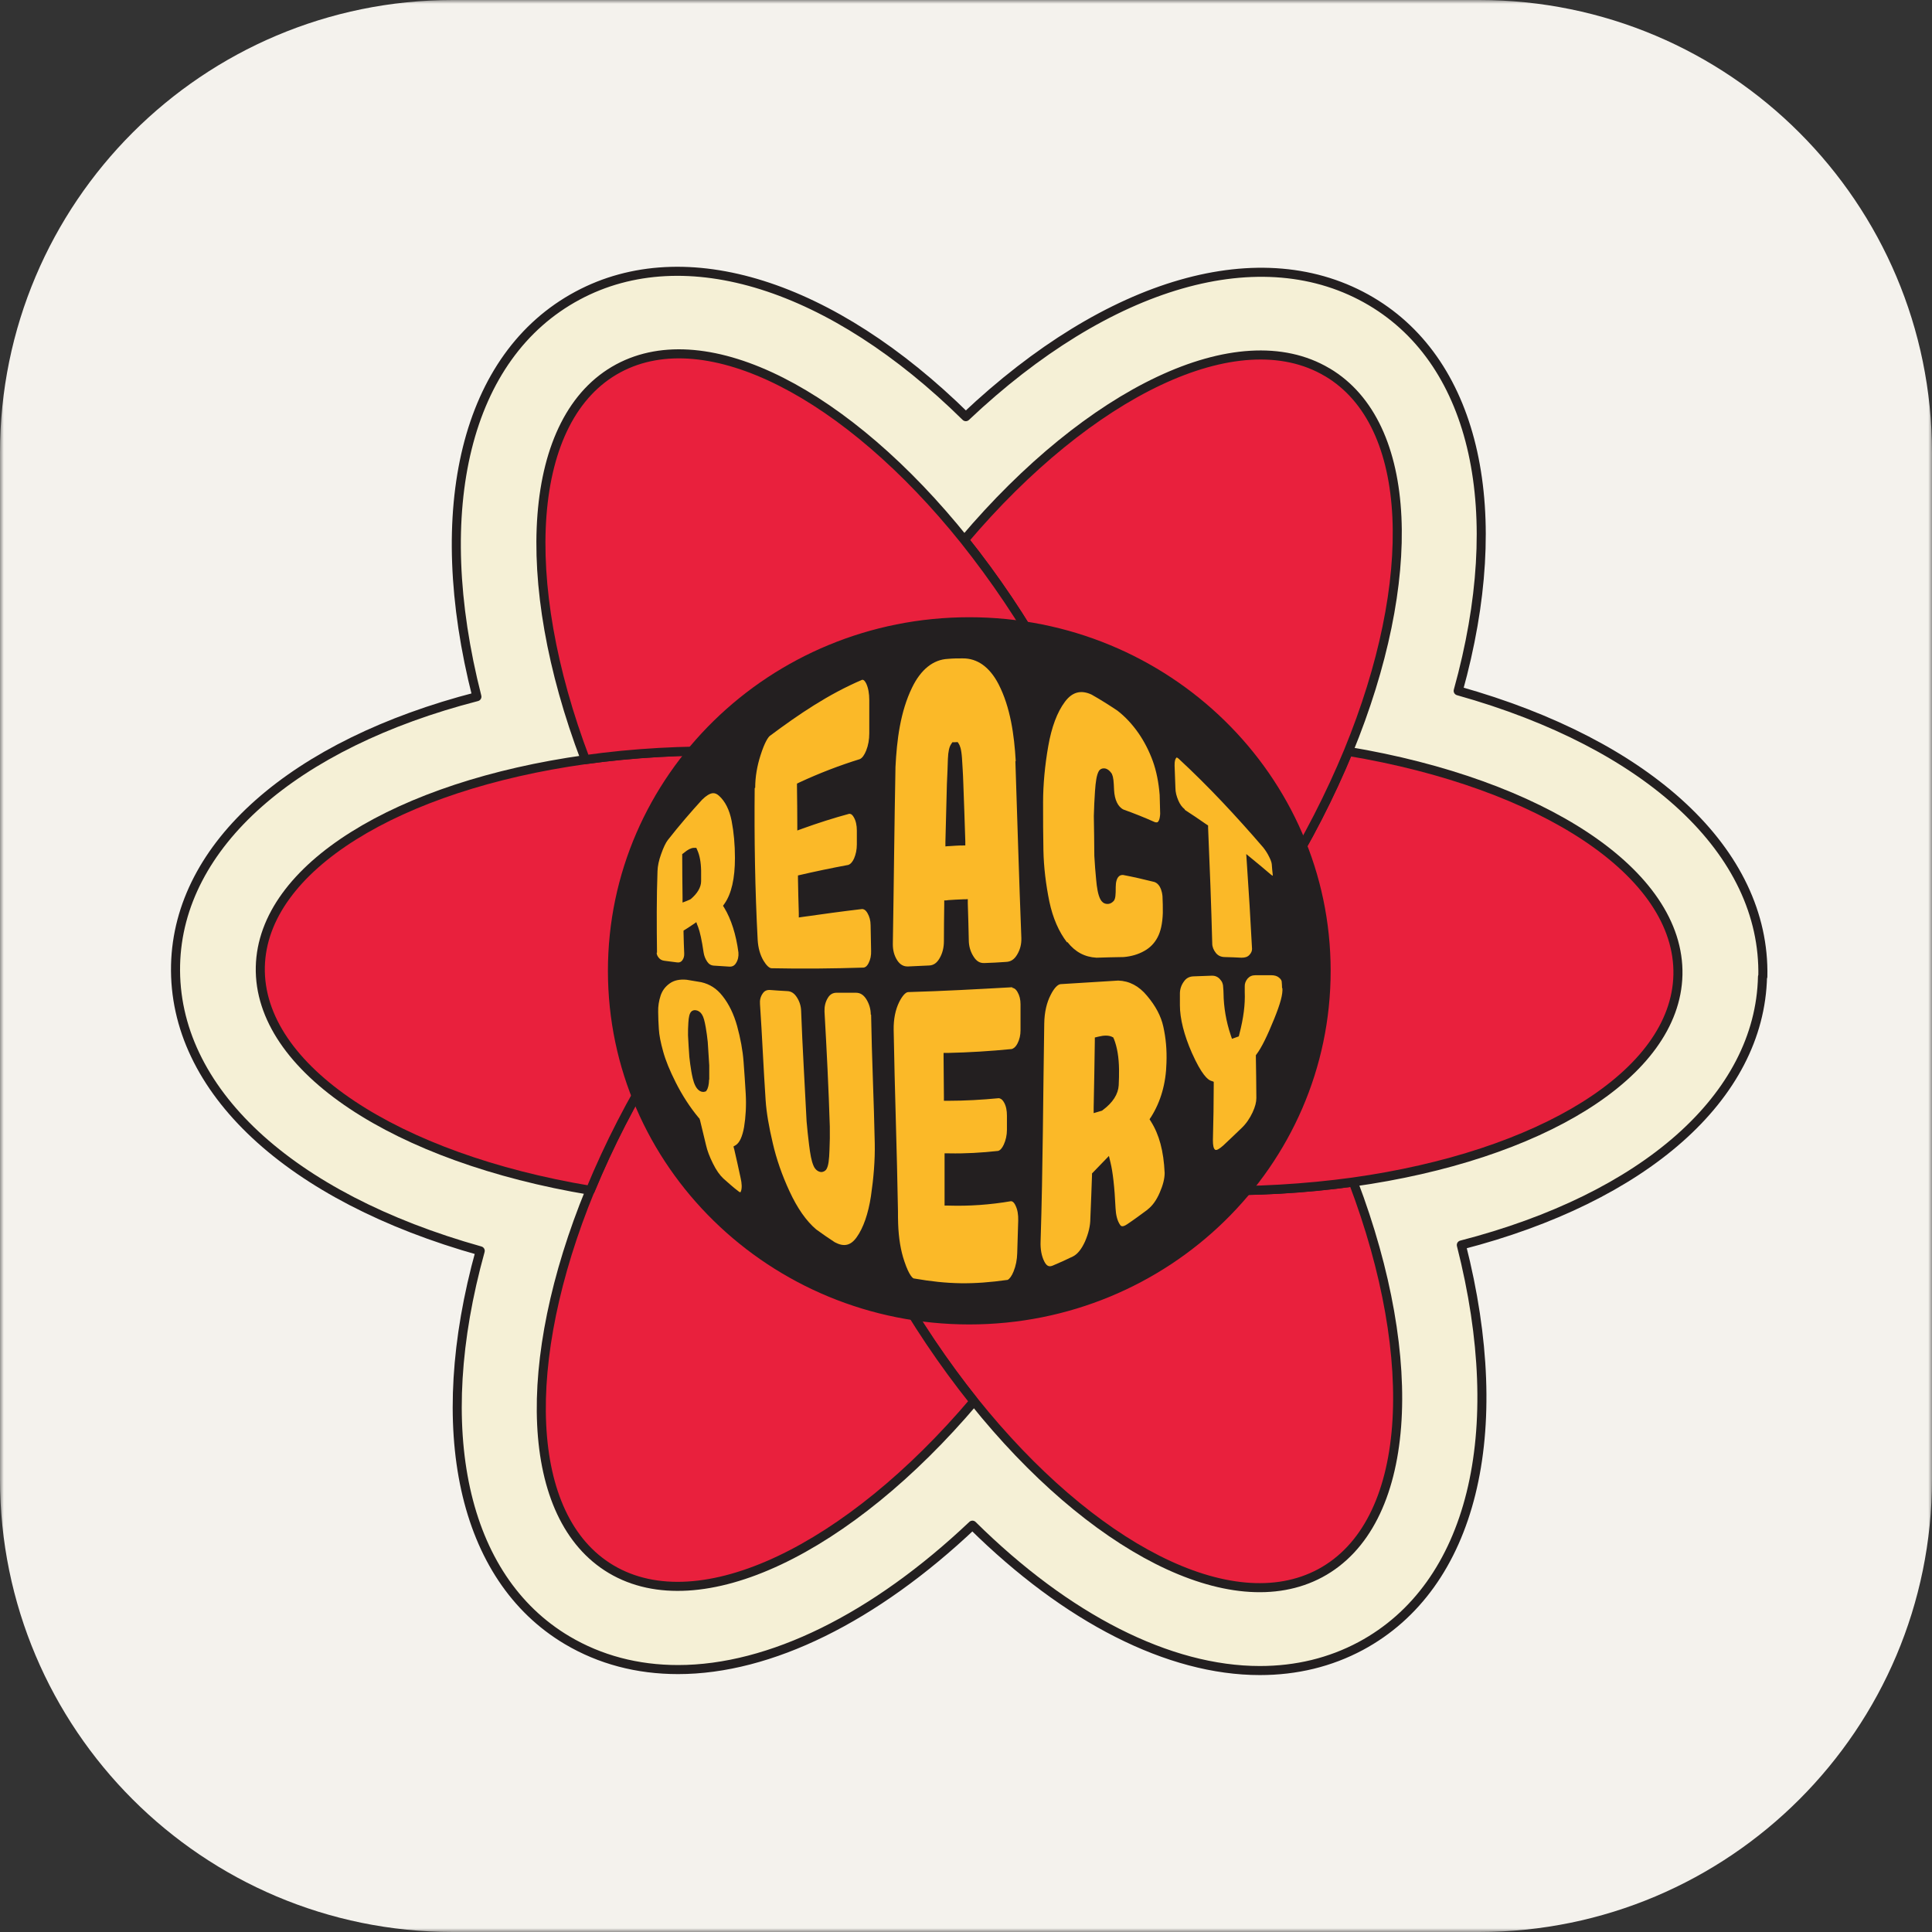 <svg width="256" height="256" viewBox="0 0 256 256" fill="none" xmlns="http://www.w3.org/2000/svg">
<rect x="0" y="0" width="256" height="256" fill="#333333" stroke="none"/>
<g id="Arch-Dark 9" clip-path="url(#clip0_9_245)">
<g id="Clip path group">
<mask id="mask0_9_245" style="mask-type:luminance" maskUnits="userSpaceOnUse" x="0" y="0" width="256" height="256">
<g id="clip0_33_628">
<path id="Vector" d="M256 0H0V256H256V0Z" fill="white"/>
</g>
</mask>
<g mask="url(#mask0_9_245)">
<g id="Group">
<path id="Vector_2" d="M196 0H60C26.863 0 0 26.863 0 60V196C0 229.137 26.863 256 60 256H196C229.137 256 256 229.137 256 196V60C256 26.863 229.137 0 196 0Z" fill="#F4F2ED"/>
</g>
<g id="Group 8">
<g id="test 2">
<path id="Vector_3" d="M128.435 133.112C132.676 133.112 132.676 126.663 128.435 126.663C124.194 126.663 124.194 133.112 128.435 133.112Z" fill="#231F20"/>
<path id="Vector_4" d="M233.585 129.415C233.958 112.863 218.444 98.61 193.217 91.538C199.809 67.87 195.634 48.222 181.702 39.946C167.221 31.348 146.85 37.367 127.974 55.209C110.306 37.797 90.836 31.498 76.531 39.172C61.698 47.126 56.841 67.397 63.192 92.312C38.954 98.567 23.637 111.917 23.264 127.867C22.89 144.42 38.404 158.672 63.632 165.744C57.061 189.412 61.214 209.06 75.146 217.336C79.497 219.916 84.442 221.227 89.847 221.227C102.044 221.227 115.888 214.37 128.853 202.095C141.356 214.456 154.871 221.356 166.935 221.356C171.792 221.356 176.274 220.26 180.296 218.11C195.129 210.156 199.985 189.885 193.634 164.97C217.873 158.715 233.189 145.365 233.541 129.415H233.585Z" fill="#F5F0D6" stroke="#231F20" stroke-width="1.2" stroke-linejoin="round"/>
<g id="Group_2">
<path id="Vector_5" d="M179.307 156.63C173.044 157.511 166.342 157.898 159.398 157.748C155.223 157.662 151.135 157.361 147.202 156.909C146.213 156.802 145.246 156.673 144.279 156.522C140.036 158.837 135.316 160.192 130.467 160.485C125.618 160.779 120.764 160.005 116.261 158.22C114.679 157.597 113.141 156.845 111.668 155.985C113.545 160.589 115.71 165.076 118.151 169.42C121.491 175.375 125.205 180.856 129.094 185.715C144.521 204.954 163.111 214.8 174.934 208.458C187.064 201.945 188.339 180.405 179.307 156.608V156.63Z" fill="#E9203D" stroke="#231F20" stroke-width="1.2" stroke-linejoin="round"/>
<path id="Vector_6" d="M178.648 99.535C176.155 105.578 173.157 111.409 169.682 116.969C167.062 121.206 164.17 125.277 161.024 129.157C160.848 138.573 156.431 147.709 148.52 153.749C147.334 154.652 146.059 155.49 144.719 156.264C144.565 156.35 144.411 156.436 144.235 156.522L147.158 156.909C151.091 157.382 155.179 157.662 159.354 157.748C166.298 157.898 173 157.49 179.263 156.63C204.007 153.169 222.026 142.356 222.334 129.179C222.641 115.636 204.204 103.813 178.604 99.556L178.648 99.535Z" fill="#E9203D" stroke="#231F20" stroke-width="1.2" stroke-linejoin="round"/>
<path id="Vector_7" d="M175.857 49.319C164.034 42.289 144.323 52.006 127.776 71.546C131.87 76.678 135.53 82.128 138.719 87.841C140.741 91.43 142.521 95.02 144.081 98.61C144.477 99.492 144.85 100.395 145.202 101.276C149.817 103.963 153.794 107.811 156.673 112.691C158.826 116.345 160.167 120.236 160.738 124.191C160.98 125.847 161.09 127.523 161.046 129.179C161.639 128.426 162.254 127.674 162.848 126.9C165.221 123.783 167.528 120.472 169.704 116.99C173.308 111.186 176.296 105.296 178.67 99.556C187.987 76.856 187.416 56.198 175.901 49.34L175.857 49.319ZM118.151 169.42C116.129 165.83 114.349 162.24 112.789 158.65C112.397 157.77 112.023 156.881 111.668 155.985C107.054 153.298 103.076 149.45 100.198 144.57C98.044 140.916 96.704 137.025 96.132 133.069C95.888 131.418 95.785 129.75 95.825 128.082C95.231 128.835 94.616 129.587 94.023 130.361C91.584 133.56 89.296 136.867 87.167 140.271C83.705 145.837 80.707 151.667 78.201 157.705C68.884 180.405 69.455 201.063 80.97 207.921C92.792 214.95 112.504 205.234 129.051 185.693C124.957 180.561 121.297 175.112 118.107 169.399L118.151 169.42Z" fill="#E9203D" stroke="#231F20" stroke-width="1.2" stroke-linejoin="round"/>
<path id="Vector_8" d="M109.669 100.373C105.735 99.9 101.648 99.621 97.473 99.535C90.529 99.384 83.826 99.793 77.564 100.653C52.82 104.114 34.801 114.926 34.493 128.104C34.185 141.647 52.622 153.47 78.223 157.726C80.715 151.683 83.714 145.852 87.189 140.292C89.809 136.055 92.701 131.984 95.847 128.104C96.022 118.688 100.439 109.552 108.35 103.512C109.537 102.609 110.811 101.77 112.152 100.997C112.306 100.911 112.46 100.825 112.635 100.739L109.713 100.352L109.669 100.373Z" fill="#E9203D" stroke="#231F20" stroke-width="1.2" stroke-linejoin="round"/>
<path id="Vector_9" d="M144.081 98.61C142.521 95.042 140.741 91.431 138.719 87.841C135.527 82.129 131.867 76.68 127.776 71.546C112.35 52.307 93.759 42.461 81.937 48.803C69.806 55.316 68.532 76.856 77.564 100.653C83.826 99.771 90.529 99.384 97.473 99.535C101.648 99.621 105.735 99.922 109.669 100.373C110.658 100.481 111.625 100.61 112.591 100.76C116.834 98.445 121.554 97.091 126.403 96.797C131.252 96.503 136.107 97.277 140.609 99.062C142.191 99.685 143.73 100.438 145.202 101.297C144.85 100.416 144.477 99.535 144.081 98.632V98.61Z" fill="#E9203D" stroke="#231F20" stroke-width="1.2" stroke-linejoin="round"/>
</g>
<path id="Vector_10" d="M128.435 174.88C154.541 174.88 175.703 154.178 175.703 128.641C175.703 103.104 154.541 82.402 128.435 82.402C102.33 82.402 81.168 103.104 81.168 128.641C81.168 154.178 102.33 174.88 128.435 174.88Z" fill="#231F20" stroke="#231F20" stroke-width="1.23" stroke-linejoin="round"/>
<path id="Vector_11" d="M87.013 126.233C87.013 126.47 87.101 126.685 87.299 126.921C87.474 127.136 87.716 127.265 88.046 127.308C88.595 127.373 89.144 127.459 89.716 127.523C90.023 127.566 90.221 127.48 90.397 127.265C90.595 127.007 90.683 126.685 90.661 126.319C90.617 125.395 90.595 124.514 90.573 123.589V123.31C90.661 123.245 90.727 123.224 90.814 123.159C91.1 122.987 91.386 122.794 91.671 122.6C91.913 122.45 92.023 122.364 92.265 122.192C92.353 122.45 92.397 122.579 92.507 122.837C92.748 123.482 92.99 124.557 93.232 126.212C93.298 126.642 93.451 127.05 93.715 127.437C93.935 127.76 94.221 127.932 94.616 127.953L96.638 128.082C97.011 128.104 97.297 127.975 97.517 127.631C97.78 127.222 97.89 126.749 97.846 126.212C97.539 123.847 96.879 121.784 95.978 120.3L95.803 120.021C95.891 119.913 95.913 119.849 96.001 119.741C96.923 118.43 97.385 116.388 97.385 113.679C97.385 111.917 97.231 110.261 96.945 108.778C96.66 107.316 96.088 106.177 95.275 105.446C94.99 105.188 94.726 105.081 94.44 105.102C94.045 105.145 93.583 105.425 93.034 105.962C91.54 107.596 90.001 109.38 88.485 111.315C88.221 111.659 87.914 112.282 87.606 113.163C87.299 114.002 87.145 114.754 87.123 115.421C86.991 118.968 87.013 122.622 87.057 126.233H87.013ZM90.419 113.163L90.617 113.013C91.144 112.562 91.562 112.368 91.913 112.347H92.265C92.309 112.454 92.353 112.519 92.397 112.648C92.704 113.314 92.88 114.238 92.902 115.378V116.753C92.902 117.57 92.397 118.409 91.518 119.14C91.496 119.14 91.474 119.161 91.452 119.183C91.056 119.354 90.858 119.44 90.441 119.591V118.839C90.419 117.054 90.397 115.206 90.397 113.378V113.142L90.419 113.163ZM100 104.414C99.934 111.057 100.044 117.936 100.395 124.535C100.461 125.631 100.725 126.534 101.165 127.287C101.538 127.91 101.934 128.297 102.241 128.297C106.307 128.383 110.372 128.34 114.437 128.211C114.613 128.19 114.855 128.082 115.097 127.609C115.338 127.136 115.448 126.599 115.426 125.997L115.36 122.6C115.36 121.977 115.206 121.44 114.943 120.988C114.679 120.537 114.415 120.451 114.24 120.451C111.647 120.752 109.032 121.117 106.438 121.483C106.197 121.526 106.087 121.526 105.845 121.569V120.988C105.801 119.505 105.757 118 105.735 116.452V116.001C107.951 115.485 110.178 115.019 112.416 114.604C112.701 114.496 112.943 114.238 113.163 113.765C113.404 113.206 113.536 112.583 113.536 111.895V110.046C113.536 109.359 113.405 108.757 113.141 108.305C112.877 107.832 112.657 107.832 112.525 107.832C110.46 108.391 108.372 109.058 106.351 109.788C106.065 109.896 105.933 109.939 105.647 110.046V109.337C105.647 107.682 105.625 105.962 105.603 104.199V103.834C105.757 103.769 105.823 103.726 105.955 103.662C108.548 102.458 111.229 101.426 113.932 100.588C114.262 100.437 114.525 100.051 114.767 99.47C115.053 98.761 115.184 97.987 115.184 97.17V92.763C115.184 91.903 115.053 91.172 114.789 90.592C114.613 90.227 114.437 90.055 114.24 90.076C109.757 91.989 105.867 94.633 102 97.514C101.802 97.686 101.34 98.288 100.769 100.094C100.329 101.469 100.066 102.931 100.066 104.393L100 104.414ZM134.588 100.824C134.39 97.385 133.885 93.731 132.325 90.678C131.138 88.378 129.49 87.217 127.556 87.239C126.919 87.239 126.282 87.239 125.622 87.303C123.667 87.389 122.019 88.7 120.854 91.108C119.294 94.311 118.832 98.073 118.656 101.62C118.503 109.445 118.437 117.334 118.305 125.116C118.305 125.911 118.481 126.62 118.898 127.265C119.272 127.824 119.733 128.082 120.327 128.061L123.117 127.932C123.689 127.91 124.128 127.609 124.48 127.007C124.897 126.319 125.073 125.524 125.073 124.707C125.073 123.116 125.095 121.483 125.117 119.849V119.311C125.337 119.311 125.447 119.311 125.666 119.268C126.326 119.225 127.007 119.182 127.688 119.161C127.908 119.161 128.018 119.161 128.237 119.14V119.698C128.281 121.332 128.347 122.966 128.369 124.535C128.369 125.374 128.589 126.126 129.029 126.792C129.402 127.373 129.842 127.631 130.435 127.609C131.358 127.588 132.325 127.523 133.292 127.459C133.929 127.437 134.39 127.136 134.764 126.513C135.182 125.825 135.357 125.094 135.335 124.299C135.028 116.538 134.808 108.692 134.544 100.889L134.588 100.824ZM127.424 112.024C126.897 112.046 126.392 112.067 125.864 112.11C125.622 112.11 125.513 112.132 125.271 112.153V111.573C125.337 109.101 125.403 106.542 125.469 103.877C125.535 102.501 125.579 101.383 125.601 100.545C125.644 99.578 125.776 98.954 126.04 98.589C126.106 98.503 126.128 98.438 126.194 98.352C126.479 98.352 126.611 98.352 126.897 98.331C126.963 98.438 126.985 98.481 127.051 98.567C127.183 98.782 127.38 99.191 127.468 100.459C127.512 101.254 127.6 102.351 127.644 103.791C127.754 106.414 127.82 108.993 127.908 111.465V112.024C127.688 112.024 127.578 112.024 127.337 112.046L127.424 112.024ZM141.444 124.836C142.477 126.147 143.73 126.814 145.29 126.9C146.74 126.857 147.443 126.835 148.894 126.814C149.927 126.728 150.85 126.448 151.641 125.997C152.41 125.567 152.981 124.965 153.377 124.213C153.794 123.439 154.036 122.364 154.08 120.967C154.08 120.085 154.08 119.634 154.036 118.753C153.882 117.248 153.201 116.947 152.937 116.861C151.575 116.517 150.168 116.194 148.806 115.937C148.586 115.937 148.41 115.98 148.278 116.108C147.993 116.345 147.839 116.861 147.839 117.527C147.839 118.559 147.817 119.075 147.575 119.376L147.531 119.419C147.268 119.698 146.916 119.827 146.586 119.763C146.257 119.72 145.993 119.505 145.817 119.183C145.488 118.581 145.334 117.57 145.246 116.56C145.136 115.528 145.07 114.453 145.004 113.4C145.004 111.293 144.96 110.24 144.938 108.133C144.96 106.994 145.026 105.898 145.092 104.844C145.18 103.554 145.312 102.673 145.598 102.179C145.751 101.921 146.015 101.792 146.323 101.813C146.696 101.835 147.07 102.114 147.356 102.587V102.63C147.531 102.996 147.575 103.554 147.619 104.672C147.685 105.962 148.125 106.908 148.872 107.273C150.256 107.768 151.663 108.327 153.003 108.929C153.267 109.015 153.377 108.95 153.399 108.929C153.487 108.864 153.684 108.649 153.728 107.832C153.706 106.843 153.684 106.328 153.662 105.339C153.53 103.662 153.223 102.157 152.761 100.867C152.278 99.535 151.641 98.288 150.872 97.17C150.036 95.966 149.092 94.956 148.059 94.16C146.938 93.408 145.773 92.677 144.631 92.032C143.224 91.387 142.082 91.688 141.115 92.978C140.082 94.354 139.335 96.353 138.895 98.89C138.456 101.405 138.214 103.941 138.214 106.328C138.214 108.477 138.214 110.627 138.258 112.669C138.302 114.926 138.588 117.226 139.049 119.483C139.511 121.655 140.302 123.46 141.378 124.858L141.444 124.836ZM157.002 107.316C157.925 107.918 158.87 108.542 159.815 109.208C159.925 109.273 159.969 109.316 160.079 109.38V109.66C160.299 114.776 160.496 119.913 160.628 125.03C160.628 125.46 160.804 125.889 161.112 126.276C161.397 126.62 161.749 126.792 162.232 126.814C163.155 126.835 163.595 126.857 164.496 126.9C164.957 126.9 165.287 126.814 165.551 126.534C165.792 126.276 165.902 126.018 165.902 125.739C165.705 121.891 165.463 118.022 165.199 114.152C165.177 113.765 165.155 113.572 165.133 113.163C165.463 113.443 165.639 113.572 165.968 113.851C166.737 114.475 167.528 115.141 168.385 115.872C168.517 115.98 168.605 116.023 168.649 116.044V115.958C168.583 115.378 168.561 115.098 168.517 114.518C168.495 114.281 168.385 113.959 168.166 113.529C167.946 113.077 167.682 112.669 167.375 112.282C163.837 108.176 160.145 104.199 156.145 100.502C156.014 100.394 155.926 100.373 155.926 100.373C155.926 100.373 155.904 100.373 155.86 100.416C155.75 100.545 155.618 100.824 155.64 101.469L155.75 104.436C155.75 104.973 155.904 105.532 156.145 106.091C156.365 106.607 156.651 106.972 156.981 107.23L157.002 107.316ZM97.275 152.266C97.253 152.137 97.231 152.072 97.187 151.922C97.297 151.857 97.341 151.814 97.473 151.75C98 151.427 98.374 150.589 98.594 149.342C98.813 148.009 98.901 146.505 98.813 144.935C98.725 143.517 98.637 142.076 98.528 140.701C98.418 139.174 98.11 137.562 97.671 135.95C97.231 134.381 96.594 133.048 95.737 131.973C94.968 130.984 94.045 130.404 92.924 130.146C92.265 130.038 91.606 129.931 90.99 129.823C90.067 129.737 89.32 129.888 88.727 130.318C88.133 130.748 87.76 131.264 87.54 131.908C87.299 132.639 87.189 133.349 87.211 134.101C87.211 134.811 87.254 135.584 87.299 136.337C87.342 137.154 87.54 138.143 87.87 139.325C88.199 140.529 88.749 141.861 89.54 143.431C90.397 145.129 91.408 146.698 92.55 148.074C92.616 148.138 92.638 148.181 92.704 148.246C92.704 148.31 92.704 148.332 92.748 148.396C93.012 149.471 93.276 150.611 93.561 151.771C93.715 152.459 94.023 153.276 94.462 154.157C94.902 155.06 95.385 155.727 95.847 156.157C96.506 156.737 97.165 157.339 97.824 157.833C97.978 157.962 98.066 157.984 98.11 157.984L98.176 157.855C98.33 157.446 98.308 156.823 98.132 156.071C97.846 154.738 97.561 153.448 97.275 152.223V152.266ZM93.957 143.044C93.935 143.732 93.825 144.205 93.627 144.484C93.583 144.527 93.583 144.57 93.539 144.613C93.473 144.613 93.451 144.634 93.385 144.656C93.298 144.677 93.188 144.699 93.078 144.677C92.748 144.634 92.375 144.377 92.111 143.818C91.847 143.28 91.715 142.571 91.606 141.969C91.496 141.302 91.408 140.679 91.342 140.056C91.276 139.088 91.21 138.142 91.166 137.197C91.166 136.616 91.166 136.057 91.21 135.52C91.254 134.746 91.364 134.295 91.584 134.058C91.737 133.886 91.979 133.822 92.221 133.865C92.528 133.908 92.836 134.123 93.012 134.424C93.232 134.768 93.364 135.283 93.517 136.143C93.627 136.788 93.715 137.433 93.781 138.078L93.979 141.174V143.044H93.957ZM115.382 134.445C115.382 133.693 115.162 132.983 114.767 132.36C114.393 131.801 113.976 131.543 113.404 131.543H110.855C110.35 131.543 109.976 131.758 109.691 132.231C109.361 132.768 109.229 133.37 109.251 134.037C109.537 139.067 109.801 144.269 109.954 149.278C109.976 150.31 109.954 151.363 109.911 152.373C109.867 153.663 109.779 154.458 109.515 154.91C109.361 155.168 109.075 155.318 108.768 155.297C108.372 155.254 107.999 154.953 107.801 154.48C107.515 153.835 107.361 152.932 107.208 151.707C107.076 150.654 106.966 149.6 106.878 148.59C106.636 143.71 106.329 138.766 106.153 133.929C106.131 133.284 105.933 132.661 105.559 132.102C105.23 131.608 104.834 131.35 104.329 131.328C103.56 131.285 102.791 131.242 102.044 131.178C101.604 131.156 101.296 131.285 101.055 131.651C100.769 132.059 100.659 132.532 100.703 133.048C100.989 137.24 101.165 141.603 101.45 145.795C101.56 147.451 101.89 149.321 102.395 151.47C102.879 153.577 103.626 155.727 104.615 157.855C105.647 160.091 106.834 161.789 108.153 162.907C108.966 163.508 109.801 164.067 110.614 164.605C111.822 165.25 112.723 165.056 113.514 163.938C114.393 162.713 115.053 160.821 115.404 158.5C115.756 156.114 115.954 153.749 115.91 151.492C115.8 145.86 115.514 140.077 115.426 134.445H115.382ZM134.171 130.812C129.556 131.07 124.941 131.328 120.327 131.457C119.997 131.479 119.557 131.951 119.14 132.79C118.656 133.779 118.393 135.004 118.415 136.466C118.547 144.377 118.854 152.481 118.986 160.477C118.986 161.144 118.986 161.488 119.008 162.154C119.074 164.003 119.338 165.701 119.843 167.163C120.502 169.119 120.986 169.377 121.074 169.399C125.644 170.194 128.897 170.237 133.511 169.592C133.775 169.463 134.061 169.076 134.303 168.474C134.61 167.722 134.764 166.905 134.786 166.067L134.918 161.746C134.94 160.95 134.83 160.284 134.566 159.747C134.325 159.209 134.061 159.166 133.951 159.166C131.182 159.639 128.391 159.833 125.688 159.747H125.161V152.825H125.776C127.93 152.868 130.105 152.739 132.259 152.502C132.545 152.416 132.786 152.137 133.006 151.664C133.27 151.083 133.424 150.417 133.424 149.708V147.837C133.424 147.15 133.314 146.569 133.05 146.096C132.786 145.623 132.523 145.537 132.347 145.516C130.105 145.731 127.842 145.86 125.622 145.86H125.073V145.322C125.073 143.56 125.029 141.818 125.029 140.099V139.518H125.622C128.413 139.454 131.248 139.282 134.061 139.002C134.193 138.959 134.522 138.852 134.83 138.25C135.094 137.734 135.225 137.154 135.225 136.53V133.069C135.225 132.446 135.094 131.908 134.83 131.457C134.566 130.984 134.281 130.898 134.083 130.877L134.171 130.812ZM152.036 160.284C152.673 159.811 153.223 159.059 153.662 158.048C154.102 157.038 154.322 156.178 154.322 155.426C154.19 152.502 153.596 150.331 152.498 148.59L152.322 148.31C152.41 148.181 152.432 148.117 152.52 148.009C153.794 145.989 154.497 143.581 154.563 140.83C154.629 139.088 154.475 137.519 154.146 136.036C153.838 134.639 153.135 133.306 151.992 131.951C150.915 130.64 149.619 129.974 148.169 129.931C145.598 130.081 143.027 130.253 140.521 130.404C140.148 130.447 139.664 130.941 139.225 131.822C138.697 132.833 138.39 134.123 138.368 135.627C138.214 145.129 138.192 154.867 137.884 164.476C137.84 165.551 138.016 166.454 138.39 167.184C138.763 167.915 139.159 167.829 139.489 167.7C140.368 167.335 141.269 166.926 142.191 166.475C142.785 166.174 143.312 165.508 143.774 164.497C144.235 163.423 144.477 162.412 144.477 161.445C144.565 159.467 144.631 157.575 144.697 155.727V155.49C145.598 154.566 146.059 154.093 146.938 153.169L147.158 154.093C147.443 155.254 147.685 157.253 147.817 160.112C147.861 160.972 148.037 161.703 148.366 162.219C148.498 162.434 148.652 162.692 149.355 162.219C150.256 161.617 151.157 160.95 152.058 160.284H152.036ZM148.235 143.796C148.169 144.978 147.465 146.096 146.103 147.107C146.059 147.128 146.059 147.15 146.015 147.171L144.916 147.494V146.763C144.982 143.818 145.026 140.851 145.07 137.906V137.476L145.51 137.369C146.279 137.175 146.872 137.175 147.312 137.369C147.399 137.412 147.421 137.433 147.509 137.455C147.531 137.541 147.553 137.584 147.597 137.648C148.037 138.766 148.257 140.099 148.278 141.732C148.278 142.549 148.278 142.958 148.235 143.775V143.796ZM169.88 130.941C169.88 130.619 169.858 130.447 169.836 130.124C169.836 129.974 169.77 129.78 169.484 129.544C169.242 129.329 168.891 129.221 168.429 129.221H166.364C165.902 129.221 165.573 129.372 165.309 129.673C165.045 129.995 164.913 130.361 164.935 130.726V131.436C165.001 133.091 164.782 134.875 164.21 137.068C164.188 137.175 164.166 137.218 164.144 137.326C163.793 137.455 163.617 137.519 163.243 137.648C163.177 137.433 163.133 137.347 163.068 137.132C162.474 135.369 162.145 133.456 162.123 131.608C162.123 131.307 162.101 131.156 162.079 130.855C162.079 130.404 161.947 130.06 161.639 129.737C161.513 129.591 161.354 129.475 161.175 129.396C160.997 129.318 160.802 129.281 160.606 129.286H160.518C159.749 129.307 158.936 129.35 158.145 129.372C157.596 129.393 157.178 129.608 156.871 130.06C156.519 130.533 156.343 131.092 156.343 131.651V133.198C156.343 134.961 156.893 137.154 157.925 139.497C159.222 142.42 160.057 143.087 160.475 143.216C160.606 143.259 160.694 143.28 160.826 143.345V143.732C160.826 146.075 160.782 148.547 160.716 151.105C160.716 151.771 160.804 152.223 161.024 152.352C161.2 152.459 161.595 152.223 162.079 151.793C162.87 151.062 163.683 150.267 164.496 149.493C165.111 148.912 165.595 148.203 165.968 147.408C166.32 146.655 166.474 146.032 166.474 145.494C166.452 143.603 166.452 141.754 166.408 139.991V139.819C166.452 139.755 166.474 139.733 166.518 139.669C167.155 138.83 167.924 137.261 168.847 134.982C169.66 132.962 169.99 131.758 169.924 130.92L169.88 130.941Z" fill="#FBB928"/>
</g>
</g>
</g>
</g>
</g>
<defs>
<clipPath id="clip0_9_245">
<rect width="256" height="256" fill="white"/>
</clipPath>
</defs>
</svg>
